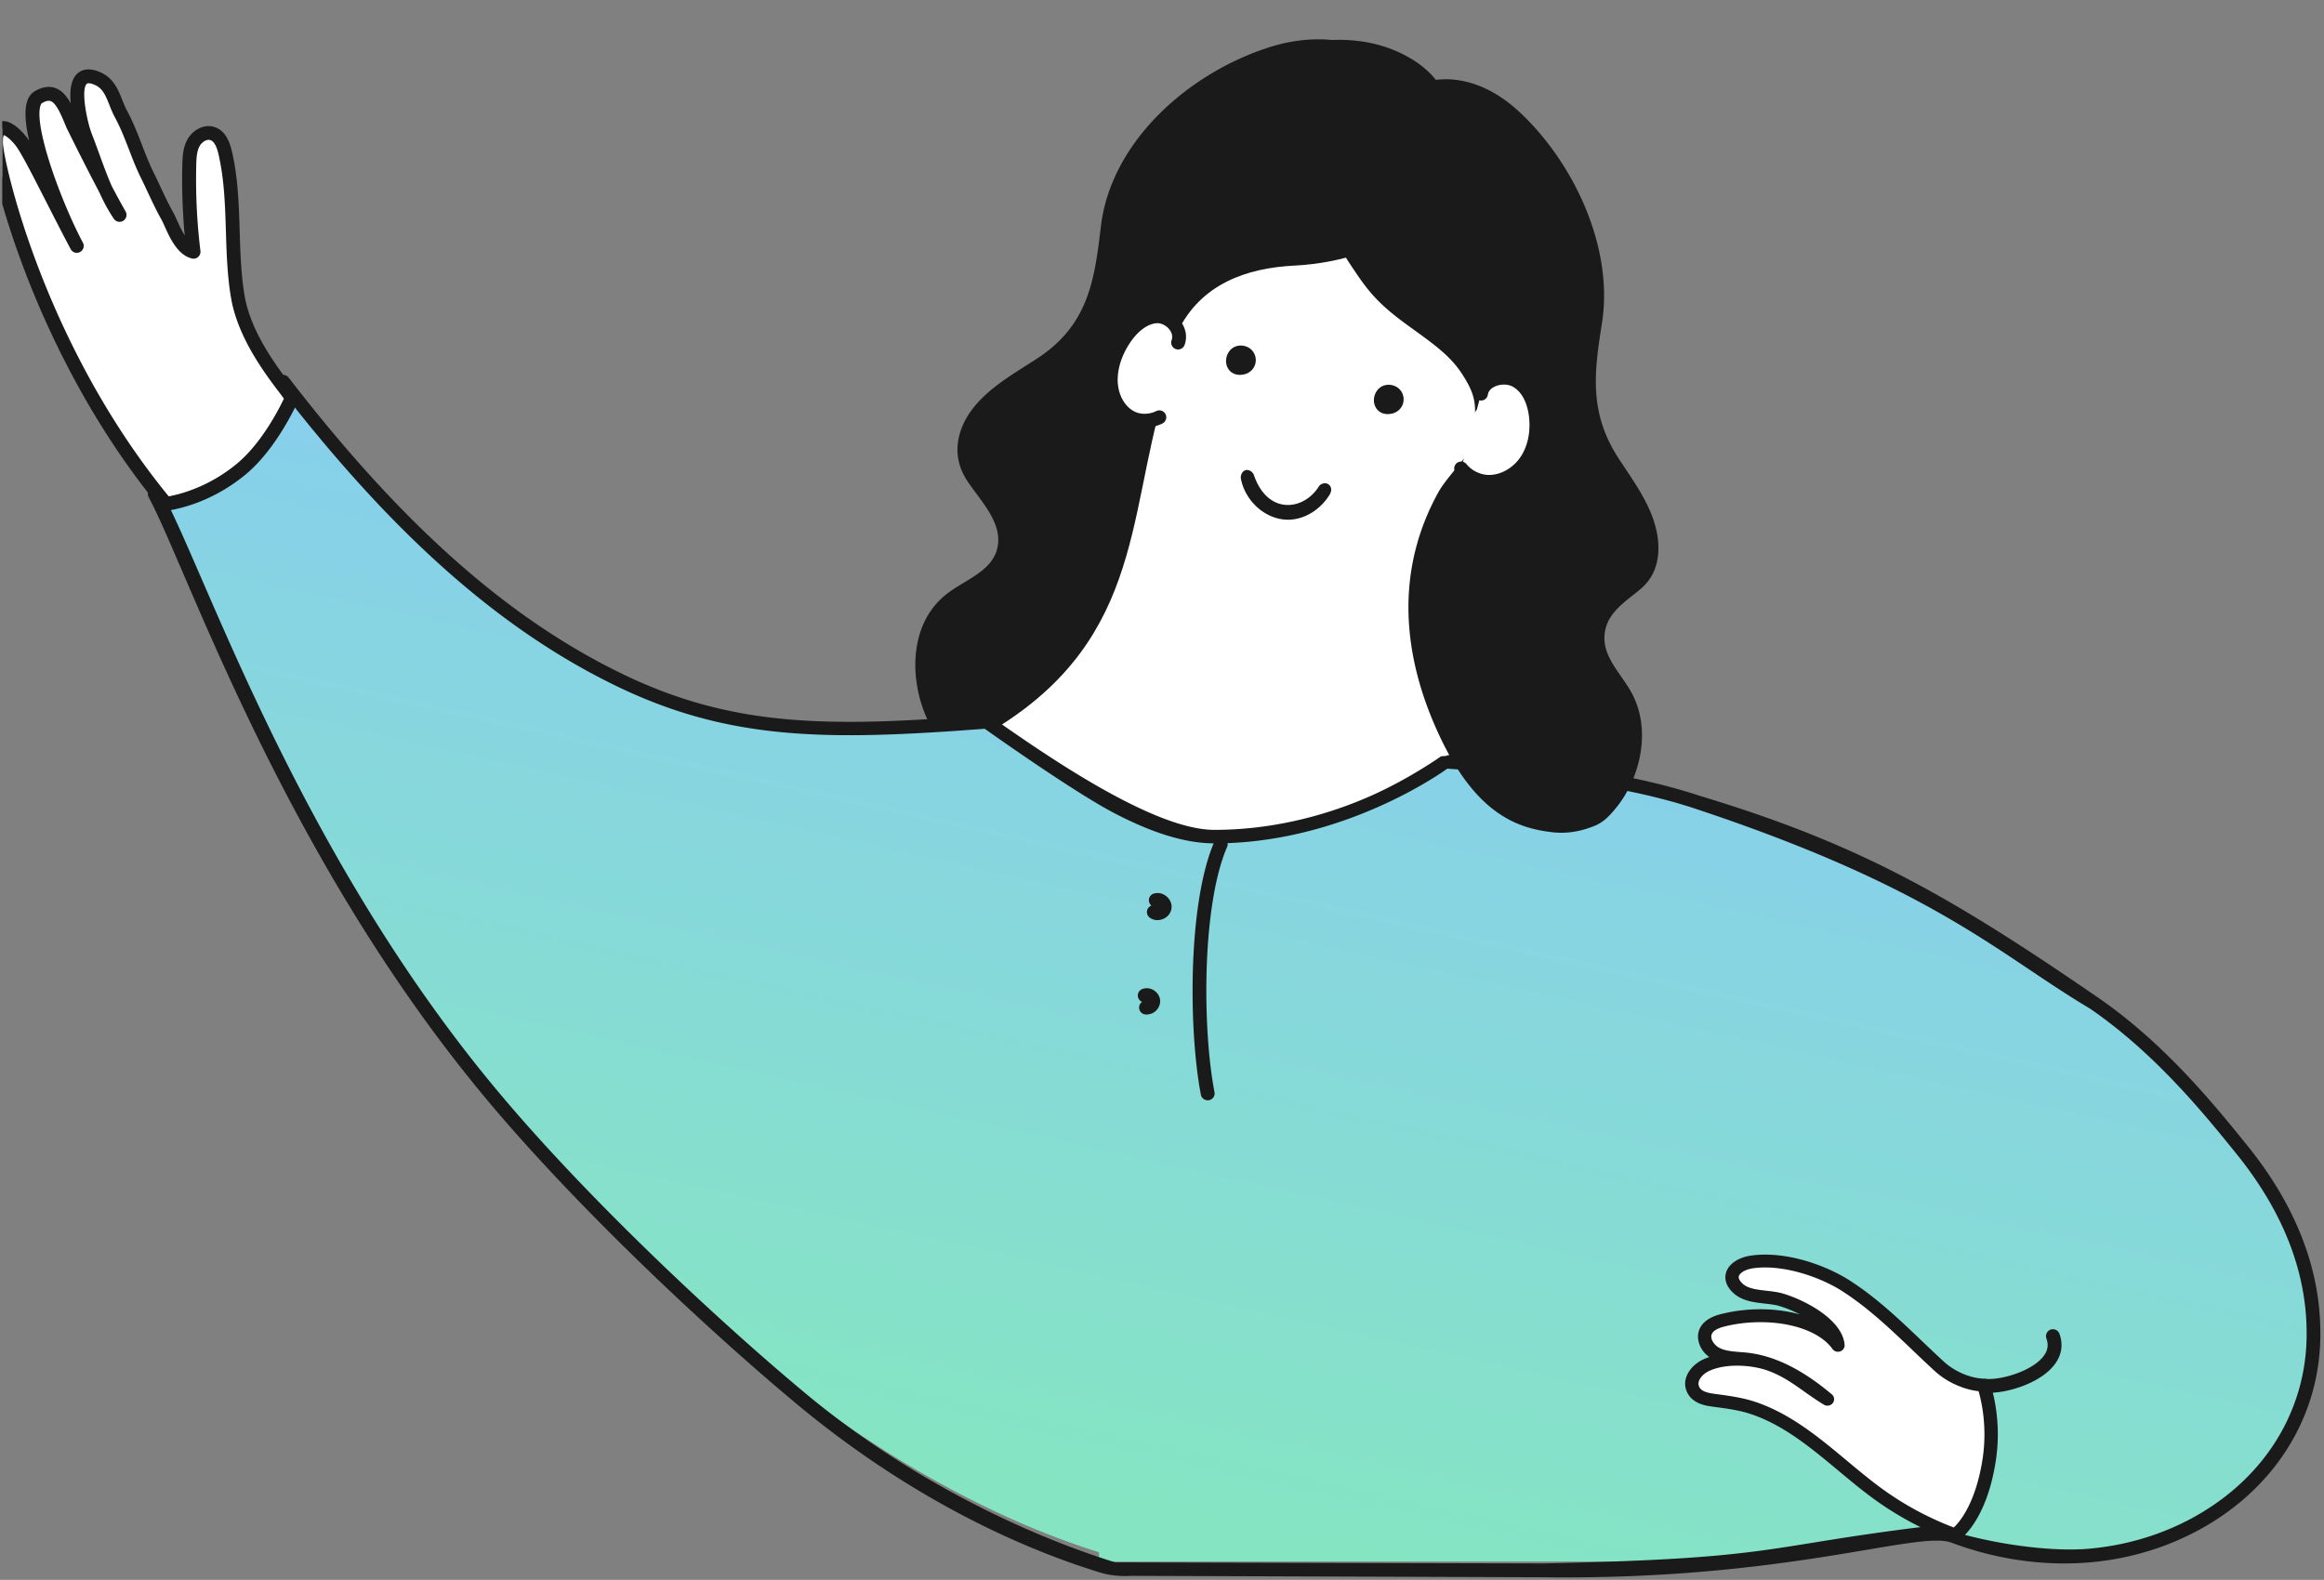 <svg width="603" height="410" viewBox="0 0 603 410" fill="none" xmlns="http://www.w3.org/2000/svg">
    <rect x="0" y="0" width="603" height="410" fill="#808080" stroke="none"/>
    <g clip-path="url(#nxo7pzbpta)">
        <path d="M316.4 116.917c6.912 25.685-3.456 50.372-23.479 68.242-9.538 8.515-24.097 18.04-37.678 14.25a22.255 22.255 0 0 1-7.823-3.953c-2.871-2.264-5.142-5.214-6.732-8.61-4.834-10.341-4.955-25.147 5.115-32.828 4.582-3.495 11.077-5.66 12.773-11.051 2.195-6.975-4.34-13.067-7.769-18.434-4.434-6.942-2.274-14.612 3.319-20.515 4.279-4.518 9.864-7.62 15.102-11.065 13.283-8.735 14.767-20.404 16.421-34.244 2.626-21.974 22.742-39.794 43.787-46.476 29.068-9.226 53.164 14.491 44.53 42.698-4.805 15.704-24.07 23.575-38.814 26.796-8.763 1.912-18.493 5.66-21.446 13.874-2.479 6.9.795 14.276 2.69 21.316h.004z" fill="#1A1A1A"/>
        <path d="M390.527 93.882c-.587 6.947-2.372 14.051-3.583 20.386-2.627 13.672-12.856 9.463-17.459 22.689-13.264 44.818 18.019 57.645 11.717 78.761-9.142 8.851-28.736 12.939-41.155 16.846h-.013c-11.297 3.552-23.639 3.563-35.344 1.704-20.796-3.307-61.152-20.152-60.782-21.343.331-1.069.649-16.385 1.618-17.097 48.692-22.254 46.529-55.032 54.848-87.476 7.766-26.688 6.356-68.09 43.6-66.821 24.431.835 40.343 19.963 45.648 39.18 1.147 4.141 1.275 8.617.892 13.16l.013.01z" fill="#fff"/>
        <path d="M323.668 94.981c1.667-.898 1.288-3.496-.845-3.702-2.782-.27-3.237 4.687.217 3.93.238-.055.444-.13.628-.228z" fill="#1A1A1A"/>
        <path d="M321.696 97.284c.346 0 .704-.043 1.061-.119.39-.086.758-.216 1.093-.4a3.734 3.734 0 0 0 1.906-4.06c-.336-1.656-1.678-2.836-3.432-3.01-1.527-.15-2.891.564-3.648 1.906-.791 1.386-.726 3.118.151 4.309.661.898 1.678 1.374 2.869 1.374zm.465-3.68s-.097.043-.162.054a1.617 1.617 0 0 1-.271.032c0-.108.033-.26.109-.368.043-.054.054-.065.151-.054.238.022.249.098.26.14.022.13-.054.174-.087.185v.01zM361.358 104.861c1.668-.899 1.289-3.497-.844-3.702-2.782-.271-3.237 4.687.217 3.929.238-.054.443-.13.627-.227z" fill="#1A1A1A"/>
        <path d="M360.047 107.465c.346 0 .704-.043 1.072-.119a4.116 4.116 0 0 0 1.093-.4 3.734 3.734 0 0 0 1.905-4.06c-.335-1.656-1.678-2.836-3.431-3.01-1.527-.151-2.891.563-3.649 1.906-.79 1.385-.725 3.117.152 4.308.66.899 1.678 1.375 2.869 1.375h-.011zm.465-3.68s-.097.043-.162.054a1.671 1.671 0 0 1-.271.032c0-.108.033-.26.109-.368.043-.054.054-.065.151-.054.238.022.249.098.26.141.022.13-.054.173-.087.184v.011z" fill="#1A1A1A"/>
        <path d="M305.559 90.437c.086-1.05.076-2.079-.271-3.053-.79-2.241-3.237-3.919-5.618-3.789-3.4.184-6.42 2.945-8.444 6.019-2.187 3.334-3.594 7.318-3.389 11.193.206 3.876 2.166 7.578 5.402 9.137 2.469 1.191 4.363.455 6.82.022 2.22-.39 3.963-.39 5.262-2.663.985-1.711 1.125-3.779.92-5.738-.206-1.96-.747-3.864-1.04-5.813-.259-1.732.195-3.55.347-5.315h.011z" fill="#fff"/>
        <path d="M297.001 110.978c1.559 0 3.139-.357 4.601-1.071a1.803 1.803 0 0 0 .822-2.404 1.802 1.802 0 0 0-2.403-.822c-1.808.887-3.951.941-5.607.14-2.49-1.201-4.222-4.2-4.396-7.62-.162-3.227.931-6.82 3.097-10.112 2.056-3.14 4.687-5.088 7.036-5.207 1.191-.065 2.544.628 3.345 1.721.368.498.92 1.516.498 2.674-.346.931.13 1.96 1.05 2.306.931.346 1.96-.13 2.306-1.05.747-2.003.401-4.211-.963-6.062-1.516-2.057-4.038-3.313-6.431-3.183-3.529.195-7.123 2.685-9.851 6.82-2.576 3.93-3.886 8.282-3.681 12.265.249 4.709 2.761 8.899 6.42 10.664a9.521 9.521 0 0 0 4.146.93l.011.011zM364.479 83.853c-7.971-5.846-10.265-9.431-14.517-15.828-4.454-6.699-5.758-16.019-4.295-23.93 2.118-11.492 14.358-22.687 25.568-14.048 8.421 6.498 16.936 16.771 19.801 26.249 2.825 9.36.647 18.248 9.652 22.978 3.023 7.158-19.803 28.698-17.942 27.856 0-3.458-.57-5.735-3.388-10.081-3.38-5.213-8.206-8.303-14.879-13.197z" fill="#1A1A1A"/>
        <path d="M332.279 27.638c-10.83 5.722-23.394 15.105-26.925 27.242-3.02 10.397-3.074 21.41.216 31.164 6.055-12.421 17.944-16.495 30.266-17.115 12.053-.607 25.337-4.512 34.424-13.555 2.907-2.89 5.393-6.195 8.116-9.16 2.53-2.743 4.301-5.246 4.274-8.957-.034-4.319-2.256-8.225-5.445-10.899-3.19-2.673-7.274-4.189-11.469-5.058-11.021-2.254-23.128.87-33.457 6.338z" fill="#1A1A1A"/>
        <path d="M285.163 402.845C188.935 372.67 87.99 256.843 40.921 126.633L73.474 99.07c60.621 78.016 110.663 97.574 180.849 87.647 17.799 12.549 45.262 30.085 60.64 30.095 33.855.032 57.612-18.084 57.612-18.084 19.97 1.264 48.711 3.36 67.553 9.608 38.78 12.846 67.93 28.319 101.699 51.472 27.23 18.669 57.718 49.277 58.191 84.585.011 1.052 0 2.104-.032 3.167a52.823 52.823 0 0 1-2.301 13.749c-7.464 24.322-30.962 39.4-55.858 41.536-11.873 1.02-23.907-.808-35.049-4.994-9.743-3.656-78.005 14.405-86.221 7.403H285.163v-2.409z" fill="url(#6gati7sd0b)"/>
        <path d="M535.618 405.745a79.53 79.53 0 0 0 6.585-.277c12.976-1.119 25.21-5.551 35.367-12.808 10.76-7.694 18.399-18.105 22.068-30.093a55.53 55.53 0 0 0 2.378-14.247c.043-1.087.054-2.185.032-3.261-.226-16.368-6.563-32.394-18.851-47.654-9.296-11.551-21.993-26.942-38.875-38.547-38.996-26.805-62.371-39.988-103.368-52.349-19.873-6.607-45.899-9.338-65.847-10.596-.431-.032 2.195.137-1.205.363-.237.181-8.278 5.842-18.145 10.233-9.102 4.049-23.564 8.866-40.693 8.855-15.214-.011-41.571-17.798-58.077-29.466a1.784 1.784 0 0 0-1.172-.32c-40.704 3.197-65.833 3.327-95.089-11.048-29.482-14.471-56.758-38.799-85.841-76.553a1.77 1.77 0 0 0-1.227-.682 1.762 1.762 0 0 0-1.345.415L38.995 126.9a1.752 1.752 0 0 0-.41 2.174c9.857 18.19 34.219 91.251 85.952 154.154 23.994 29.176 59.17 61.96 82.056 81.034 26.867 22.378 54.701 36.418 78.9 43.856 3.877 1.191 7.909.857 8.103.847l106.356.361c63.952.868 97.662-12.254 106.399-8.972 9.479 3.56 19.475 5.392 29.267 5.392zM375.537 199.483c19.292 1.322 44.856 3.925 64.288 10.372 62.492 20.758 78.623 37.738 102.464 51.902 16.591 11.402 29.04 26.569 38.121 37.843 11.782 14.631 17.862 29.944 18.077 45.502.011 1.012 0 2.056-.032 3.079a51.853 51.853 0 0 1-2.228 13.341c-3.443 11.243-10.609 21.014-20.734 28.25-9.63 6.894-21.25 11.093-33.592 12.158-11.308.97-28.806-1.881-39.921-6.069-45.532 5.463-39.752 8.577-101.458 9.884l-111.152-.277c-23.661-7.331-54.08-21.951-80.474-43.946-22.714-18.925-57.74-51.548-81.583-80.554-50.41-61.294-74.17-132.682-84.886-152.342l30.8-27.047c29.009 37.36 56.349 61.56 85.95 76.095 29.707 14.588 55.234 14.596 96.315 11.453 8.037 5.68 24.872 17.361 33.878 22.028 10.006 5.189 18.431 7.715 25.737 7.715h.086c31.537 0 56.524-16.638 60.376-19.419l-.032.032zM326.871 14.532c-12.059 4.736-26.527 13.439-32.27 27.019-4.92 11.63-6.91 24.535-5.27 36.58 8.365-13.454 21.217-16.066 33.895-14.543 12.406 1.49 26.645-.666 37.517-9.615 3.469-2.858 6.588-6.275 9.896-9.26 3.057-2.76 5.315-5.36 5.943-9.722.731-5.06-.853-10.062-3.642-13.773-2.785-3.71-6.682-6.242-10.816-8.02-10.84-4.657-23.745-3.194-35.252 1.33l-.001.004z" fill="#1A1A1A"/>
        <path d="M43.039 130.739C10.173 91.021-.783 43.215-1.021 37.261c-.227-5.434 2.826-5.012 6.322-.822 2.35 2.814 8.726 16.325 14.636 27.377-5.9-11.042-15.123-35.529-9.992-38.57 5.002-2.967 6.831 2.045 8.996 7.21 0 0 7.2 14.7 12.103 23.317-4.21-6.235-6.105-13.326-8.866-20.298-.985-2.479-5.64-18.977 3.172-15.08 3.81 1.69 4.19 5.77 6.03 9.159 2.847 5.272 4.222 10.62 6.874 15.99 1.721 3.485 3.226 7.079 5.142 10.467 1.267 2.241 3.14 8.455 6.798 9.321a155.707 155.707 0 0 1-1.093-22.571c.043-1.97.152-4.027 1.115-5.738.964-1.72 3.042-2.977 4.915-2.36 1.981.66 2.825 2.967 3.302 5.002 2.836 12.233 1.169 25.093 3.29 37.467 2.296 13.39 14.301 25.418 13.911 26.316 0 0-5.055 11.627-12.99 18.23-9.646 8.033-19.605 9.04-19.605 9.04v.021z" fill="#fff"/>
        <path d="M43.038 132.536h.184c.433-.043 10.62-1.169 20.569-9.451 7.956-6.625 13.12-18.056 13.488-18.89.52-1.202-.043-1.959-2.176-4.763-3.247-4.298-10.013-13.229-11.615-22.571-.953-5.532-1.126-11.313-1.3-16.91-.205-6.809-.422-13.845-2.013-20.665-.52-2.241-1.548-5.327-4.482-6.3-2.88-.964-5.78.92-7.047 3.182-1.148 2.046-1.288 4.373-1.343 6.57-.151 6.106.065 12.266.628 18.372-.8-1.267-1.472-2.75-1.97-3.865-.368-.823-.693-1.537-1.007-2.1-1.212-2.154-2.295-4.46-3.334-6.68a142.26 142.26 0 0 0-1.764-3.702c-1.18-2.381-2.122-4.839-3.042-7.21-1.115-2.89-2.274-5.888-3.865-8.844-.466-.866-.834-1.797-1.234-2.782-1.05-2.652-2.252-5.662-5.651-7.166-3.183-1.408-5.056-.563-6.062.4-1.678 1.613-1.938 4.623-1.646 7.675-1.05-1.916-2.306-3.42-4.114-4.027-1.59-.53-3.355-.238-5.239.877-2.598 1.538-3.074 5.673-1.429 12.872a14.31 14.31 0 0 0-.92-1.289C3.34 31.297.98 31.102-.404 31.643c-1.743.671-2.566 2.587-2.447 5.672.152 3.584 3.204 17.43 9.916 34.663C13.15 87.6 24.083 110.68 41.62 131.876c.347.411.855.649 1.386.649l.032.011zm30.615-29.055c-1.235 2.598-5.749 11.507-12.157 16.833-7.46 6.203-15.123 8.033-17.722 8.498C11.211 89.007.971 42.112.764 37.186c-.053-1.191.098-1.841.207-2.122.422.14 1.461.736 2.944 2.522 1.386 1.656 4.666 8.108 8.152 14.94 2.056 4.026 4.178 8.194 6.278 12.134a1.79 1.79 0 0 0 2.425.737c.607-.325.953-.942.953-1.581 0-.281-.065-.574-.217-.844-2.674-5.002-6.484-13.727-8.995-21.965-3.811-12.525-1.69-14.203-1.668-14.214.942-.563 1.71-.747 2.274-.563 1.472.487 2.76 3.573 3.886 6.3l.26.618s.032.064.043.097c.054.108 4.309 8.79 8.487 16.693 1.05 2.35 2.263 4.644 3.746 6.841a1.794 1.794 0 0 0 2.436.52 1.797 1.797 0 0 0 .617-2.414 213.818 213.818 0 0 1-3.584-6.57c-1.147-2.577-2.121-5.273-3.128-8.033-.65-1.787-1.32-3.638-2.035-5.457C22.62 31.73 20.9 23.307 22.513 21.76c.292-.281 1.083-.173 2.111.293 1.96.866 2.717 2.543 3.767 5.206.412 1.04.845 2.112 1.408 3.162 1.494 2.76 2.554 5.51 3.68 8.422.942 2.446 1.916 4.98 3.172 7.502.596 1.19 1.17 2.435 1.732 3.626 1.072 2.284 2.176 4.655 3.464 6.929.239.422.53 1.06.866 1.807 1.343 2.988 3.367 7.502 7.091 8.38.574.14 1.17-.011 1.613-.412.433-.39.66-.974.585-1.559a153.64 153.64 0 0 1-1.083-22.311c.044-1.83.152-3.583.888-4.915.563-.996 1.808-1.85 2.782-1.526.92.303 1.613 1.515 2.11 3.702 1.506 6.474 1.711 13.326 1.917 19.962.173 5.716.357 11.638 1.353 17.407 1.754 10.209 8.866 19.616 12.287 24.131.509.671 1.061 1.407 1.407 1.894l-.01.022z" fill="#1A1A1A"/>
        <path d="M334.44 134.372a10.524 10.524 0 0 1-1.959-.142c-4.521-.758-8.778-4.607-9.944-9.727-.253-.729.042-1.661.638-1.949.596-.287 1.472.212 1.714.941 1.446 4.227 4.166 7.308 7.88 7.936 3.713.629 7.575-1.307 9.842-4.905.387-.622 1.391-.818 1.894-.34.515.477.544 1.164 0 2.027-2.363 3.75-6.202 6.062-10.076 6.159h.011z" fill="#1A1A1A" stroke="#1A1A1A"/>
        <path d="M313.354 285.549c.109 0 .228 0 .347-.032a1.781 1.781 0 0 0 1.418-2.1c-1.656-8.596-2.403-20.731-2.014-32.444.455-13.337 2.339-24.422 5.305-31.21a1.792 1.792 0 0 0-3.28-1.44c-6.972 15.935-6.755 49.05-3.54 65.776.162.855.92 1.45 1.764 1.45zM300.321 238.783c.466 0 .942-.086 1.407-.27 1.191-.477 2.014-1.462 2.22-2.642.194-1.18-.271-2.382-1.245-3.215-.975-.834-2.23-1.104-3.378-.736a1.797 1.797 0 0 0-1.137 2.273c.109.336.314.617.563.823a1.863 1.863 0 0 0-.801.595 1.794 1.794 0 0 0 .347 2.512 3.318 3.318 0 0 0 2.024.671v-.011zM297.55 263.281a3.49 3.49 0 0 0 2.381-.974c.78-.747 1.18-1.786 1.072-2.804-.108-1.007-.714-1.949-1.635-2.512-.909-.563-2.024-.682-2.977-.324a1.798 1.798 0 0 0-1.05 2.316c.184.477.552.834.985 1.029a1.796 1.796 0 0 0 .758 3.247c.152.022.314.033.466.033v-.011zM516.081 361.465c5.088 0 13.424-2.587 17.018-7.35 1.84-2.425 2.273-5.185 1.255-7.978a1.801 1.801 0 0 0-2.305-1.072 1.802 1.802 0 0 0-1.072 2.306c.595 1.634.357 3.128-.747 4.579-2.912 3.854-10.901 6.203-14.864 5.9a1.808 1.808 0 0 0-1.926 1.656 1.802 1.802 0 0 0 1.656 1.927c.303.022.628.032.974.032h.011z" fill="#1A1A1A"/>
        <path d="M514.687 359.461c-3.874-.08-8.364-2.001-11.434-4.802-7.873-7.188-15.172-15.104-24.245-20.938-6.401-4.114-16.394-7.309-24.319-6.238-4.239.577-7.152 3.549-3.874 6.744 2.851 2.77 7.779 2.012 11.465 3.134 6.547 2.002 14.232 6.814 14.598 11.788-5.044-7.046-18.566-9.311-29.759-6.531-1.806.445-3.738 1.213-4.521 2.851-1.044 2.194.647 4.843 2.882 5.925 2.234 1.081 4.834 1.071 7.309 1.314 8.113.788 15.474 5.49 21.353 10.443-5.409-3.265-8.969-6.884-14.953-9.018-4.844-1.728-12.039-2.001-16.654.243-2.203 1.072-4.124 3.387-3.456 5.682.668 2.295 3.007 2.992 5.137 3.296 3.54.495 7.132.899 10.536 2.022 13.417 4.458 23.222 16.085 34.562 23.778a82.2 82.2 0 0 0 17.938 9.19s6.547-4.266 8.876-19.623c1.649-10.919-1.462-19.27-1.462-19.27l.021.01z" fill="#fff"/>
        <path d="M507.273 400.022c.345 0 .679-.101.971-.283.292-.192 7.215-4.862 9.617-20.765 1.691-11.212-1.41-19.725-1.546-20.079-.24-.647-.877-1.092-1.587-1.112-3.383-.071-7.518-1.82-10.285-4.347-1.963-1.8-3.936-3.68-5.847-5.5-5.753-5.49-11.695-11.161-18.628-15.61-6.38-4.094-16.738-7.693-25.519-6.5-3.279.444-5.785 2.082-6.537 4.256-.355 1.031-.616 3.093 1.682 5.328 2.276 2.214 5.481 2.578 8.301 2.891 1.409.162 2.735.314 3.873.657a32.064 32.064 0 0 1 5.273 2.164 32.48 32.48 0 0 0-2.37-.566c-5.753-1.173-12.133-1.011-17.97.435-1.086.272-4.385 1.091-5.659 3.77-1.044 2.194-.334 5.42 2.464 7.411-.595.202-1.169.435-1.723.698-2.861 1.395-5.273 4.458-4.343 7.633 1.085 3.73 5.199 4.307 6.557 4.499l1.326.182c2.986.404 6.077.829 8.896 1.769 8.562 2.841 15.798 8.887 22.805 14.73 3.644 3.043 7.413 6.187 11.329 8.836a84.056 84.056 0 0 0 18.314 9.382c.199.071.408.111.616.111l-.01.01zm6.108-38.973c.721 2.487 2.287 9.24 1.055 17.429-1.159 7.643-3.394 12.334-5.064 14.922-.982 1.517-1.869 2.488-2.433 3.013a81.075 81.075 0 0 1-16.602-8.644c-3.77-2.558-7.477-5.651-11.058-8.634-7.257-6.056-14.754-12.314-23.943-15.357-3.132-1.041-6.379-1.486-9.533-1.921l-1.315-.182c-2.872-.404-3.498-1.324-3.718-2.092-.396-1.365.992-2.963 2.569-3.731 4.333-2.103 11.099-1.658 15.276-.172 3.707 1.325 6.505 3.306 9.46 5.399 1.608 1.142 3.268 2.315 5.169 3.468a1.77 1.77 0 0 0 2.307-.425 1.64 1.64 0 0 0-.261-2.265c-7.841-6.601-15.14-10.15-22.313-10.848-.481-.05-.961-.08-1.441-.121-1.932-.151-3.759-.293-5.273-1.021-1.483-.718-2.684-2.457-2.078-3.721.397-.829 1.503-1.455 3.372-1.92 5.253-1.305 11.236-1.446 16.404-.405 5.305 1.082 9.387 3.306 11.507 6.268.449.617 1.263.88 1.994.627.731-.253 1.211-.95 1.149-1.698-.47-6.319-9.711-11.394-15.809-13.264-1.451-.445-3.007-.617-4.511-.789-2.485-.283-4.824-.546-6.244-1.931-.511-.506-1.086-1.233-.856-1.901.272-.778 1.639-1.718 3.738-2.001 7.831-1.072 17.479 2.345 23.118 5.974 6.651 4.277 12.478 9.827 18.116 15.206 1.921 1.83 3.905 3.73 5.9 5.55 3.069 2.801 7.382 4.752 11.318 5.177v.01zM373.227 127.711c-10.981 19.832-9.967 41.93.685 64.11 9.471 19.723 20.116 23.107 28.688 24.142 4.939.597 8.664-.703 10.729-1.475 2.635-.986 4.138-2.557 6.086-4.955 5.933-7.29 9.414-20.029 3.756-30.058-2.575-4.562-6.864-8.623-6.877-13.849-.018-6.759 6.195-9.812 9.95-13.282 4.86-4.494 5.026-11.841 2.26-18.826-2.118-5.34-5.52-9.908-8.589-14.647-7.781-12.02-6.202-22.591-4.246-35.095 3.103-19.85-7.633-42.017-21.61-54.888-19.304-17.777-42.496-5.445-42.603 21.812-.057 15.176 12.33 28.47 22.456 36.228 6.018 4.61 12.331 11.129 12.622 19.213.244 6.791-10.298 16.134-13.307 21.57z" fill="#1A1A1A"/>
        <path d="M384.291 102.154c.509-3.649 5.781-5.164 9.029-3.421 3.247 1.742 4.806 5.596 5.217 9.255.444 3.963-.227 8.141-2.414 11.486-2.186 3.335-6.019 5.694-10.013 5.575-2.674-.075-5.315-1.418-6.983-3.464l5.164-19.421v-.01z" fill="#fff"/>
        <path d="M386.381 126.847c4.287 0 8.671-2.479 11.237-6.387 2.262-3.454 3.226-7.946 2.695-12.666-.552-4.958-2.793-8.834-6.149-10.642-2.36-1.266-5.521-1.255-8.065.033-2.035 1.028-3.312 2.706-3.594 4.72a1.788 1.788 0 0 0 1.527 2.024 1.788 1.788 0 0 0 2.024-1.526c.141-1.039.985-1.667 1.656-2.014 1.473-.747 3.421-.78 4.742-.065 3.269 1.754 4.081 6.095 4.276 7.87.433 3.887-.325 7.546-2.133 10.295-1.959 2.988-5.282 4.861-8.454 4.764-2.122-.065-4.287-1.137-5.64-2.804a1.79 1.79 0 0 0-2.523-.26 1.791 1.791 0 0 0-.26 2.522c2.025 2.49 5.143 4.027 8.325 4.125h.336v.011z" fill="#1A1A1A"/>
    </g>
    <defs>
        <linearGradient id="6gati7sd0b" x1="357.546" y1="133.354" x2="299.248" y2="394.605" gradientUnits="userSpaceOnUse">
            <stop stop-color="#88CCF2"/>
            <stop offset="1" stop-color="#85E5C2"/>
        </linearGradient>
        <clipPath id="nxo7pzbpta">
            <path fill="#fff" transform="translate(.58 .117)" d="M0 0h601.48v409.25H0z"/>
        </clipPath>
    </defs>
</svg>
